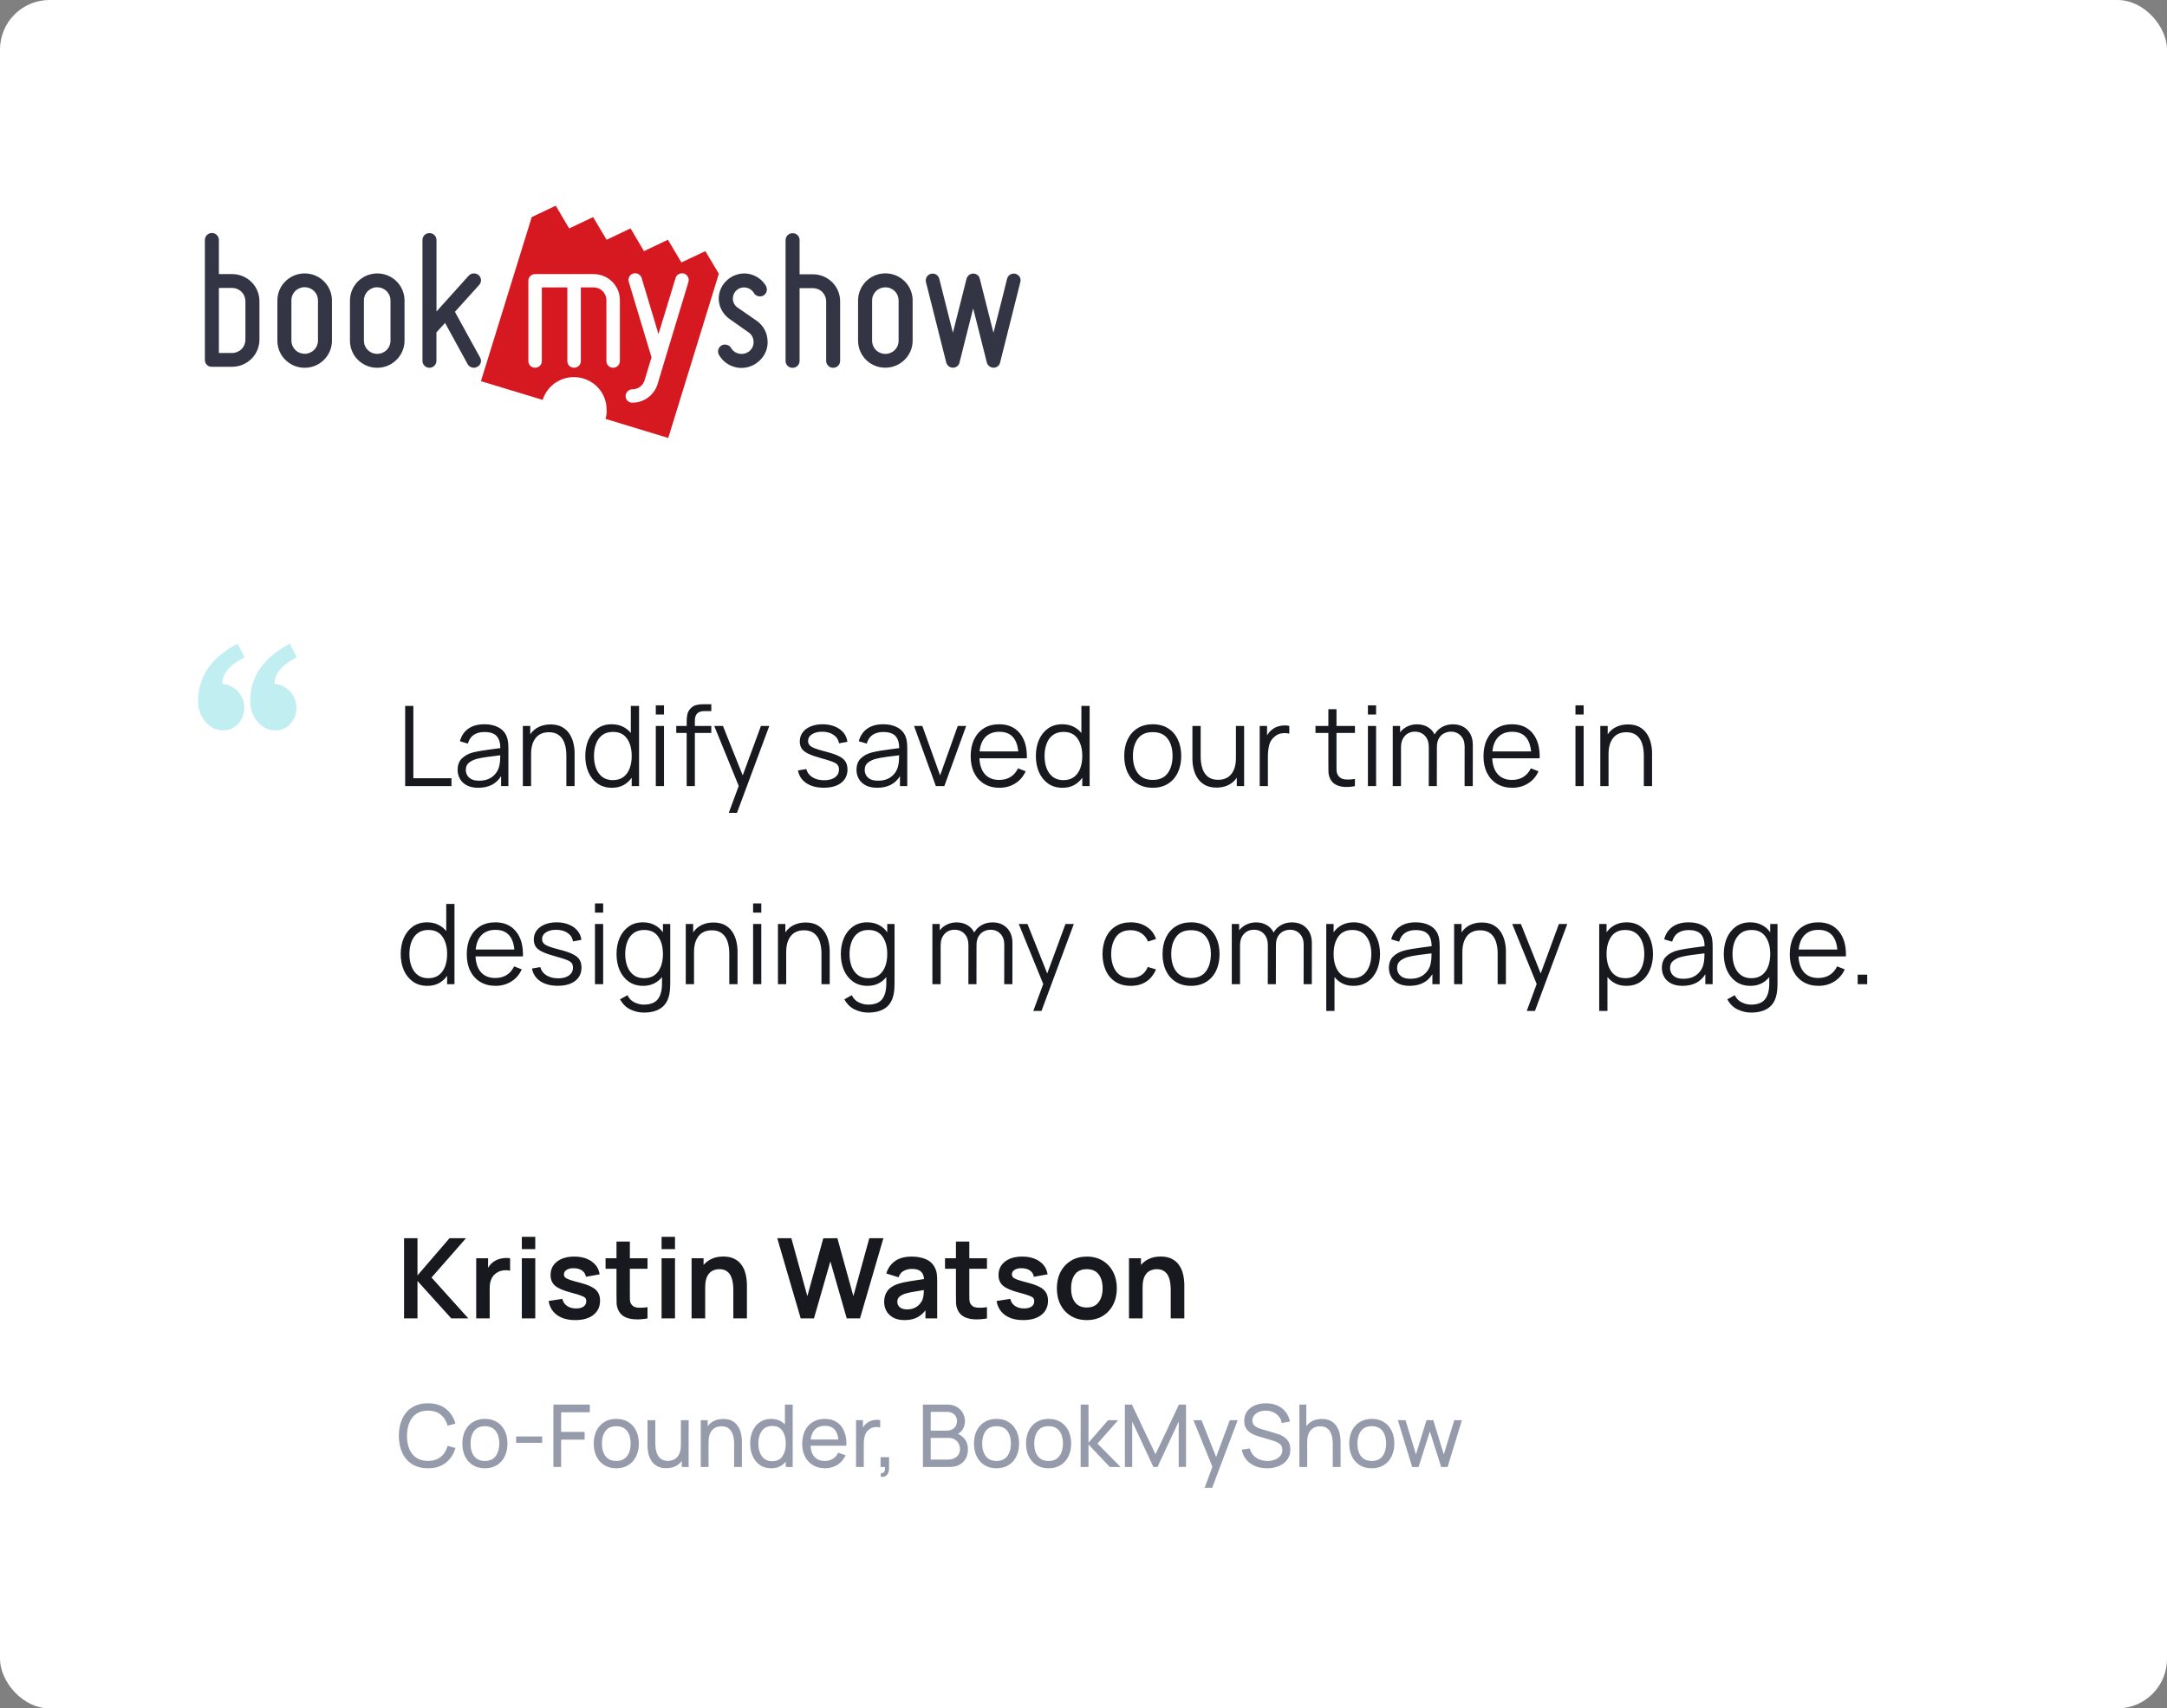<svg width="350" height="276" viewBox="0 0 350 276" fill="none" xmlns="http://www.w3.org/2000/svg">
<rect x="0" y="0" width="350" height="276" fill="#808080" stroke="none"/>
<rect width="350" height="276" rx="8" fill="white"/>
<path fill-rule="evenodd" clip-rule="evenodd" d="M116.104 44.227L113.925 40.573L110.058 42.4L107.879 38.735L104.011 40.573L101.843 36.897L97.976 38.735L95.797 35.07L91.93 36.908L89.762 33.233L85.883 35.07L77.68 61.578L87.648 64.605C88.024 63.411 88.817 62.389 89.886 61.724C90.955 61.059 92.228 60.796 93.475 60.981C94.722 61.166 95.862 61.788 96.687 62.735C97.513 63.681 97.97 64.889 97.976 66.141V66.249C97.998 66.724 97.943 67.2 97.802 67.676L107.933 70.757L116.104 44.227Z" fill="#D61920"/>
<path fill-rule="evenodd" clip-rule="evenodd" d="M86.232 59.395C85.98 59.353 85.751 59.224 85.587 59.029C85.423 58.835 85.335 58.589 85.338 58.335V45.362C85.337 45.22 85.364 45.079 85.418 44.947C85.473 44.815 85.553 44.695 85.654 44.594C85.756 44.494 85.876 44.414 86.009 44.36C86.142 44.307 86.284 44.28 86.428 44.281H95.873C96.43 44.28 96.981 44.387 97.496 44.597C98.011 44.807 98.479 45.116 98.873 45.505C99.268 45.895 99.581 46.358 99.795 46.867C100.01 47.377 100.121 47.923 100.122 48.476V58.335C100.122 58.494 100.086 58.652 100.017 58.795C99.949 58.939 99.849 59.066 99.725 59.168C99.601 59.269 99.457 59.342 99.301 59.381C99.145 59.42 98.983 59.425 98.826 59.395C98.576 59.351 98.35 59.22 98.188 59.026C98.026 58.832 97.939 58.587 97.943 58.335V48.486C97.943 47.942 97.725 47.419 97.337 47.034C96.949 46.649 96.422 46.432 95.873 46.432H93.814V58.324C93.815 58.469 93.787 58.613 93.731 58.746C93.674 58.88 93.592 59.001 93.487 59.103C93.363 59.225 93.211 59.315 93.044 59.366C92.877 59.417 92.701 59.427 92.529 59.395C92.277 59.353 92.048 59.224 91.884 59.029C91.72 58.835 91.632 58.589 91.635 58.335V46.432H87.517V58.324C87.518 58.483 87.484 58.641 87.417 58.785C87.35 58.929 87.251 59.057 87.128 59.159C87.005 59.262 86.861 59.336 86.707 59.376C86.552 59.417 86.389 59.423 86.232 59.395ZM101.941 65.049C101.688 65.007 101.457 64.876 101.293 64.679C101.129 64.483 101.042 64.234 101.048 63.978C101.049 63.695 101.163 63.423 101.364 63.222C101.565 63.018 101.839 62.901 102.127 62.897C103.053 62.897 103.848 62.313 104.109 61.438L105.232 57.73L101.56 45.546C101.516 45.41 101.5 45.266 101.513 45.124C101.525 44.981 101.566 44.843 101.633 44.716C101.7 44.589 101.791 44.477 101.902 44.386C102.013 44.294 102.141 44.226 102.279 44.184C102.554 44.108 102.847 44.14 103.098 44.273C103.35 44.406 103.54 44.629 103.63 44.897L106.354 53.978L109.121 44.897C109.252 44.4 109.807 44.065 110.374 44.173L110.45 44.184C111.038 44.368 111.365 44.984 111.191 45.557L107.41 58.054L106.212 62.054C105.943 62.915 105.41 63.671 104.687 64.216C103.951 64.764 103.057 65.059 102.138 65.059C102.072 65.062 102.006 65.058 101.941 65.049Z" fill="#FEFEFE"/>
<path fill-rule="evenodd" clip-rule="evenodd" d="M35.355 57.027H37.491C38.06 57.027 38.606 56.803 39.008 56.403C39.411 56.004 39.637 55.462 39.637 54.897V48.66C39.638 48.38 39.584 48.103 39.478 47.844C39.371 47.585 39.214 47.349 39.016 47.15C38.818 46.952 38.582 46.794 38.322 46.685C38.062 46.577 37.783 46.52 37.502 46.519H35.355V57.005V57.027ZM34.015 59.254C33.754 59.21 33.517 59.075 33.347 58.873C33.177 58.67 33.086 58.415 33.089 58.151V38.778C33.087 38.63 33.115 38.483 33.172 38.346C33.228 38.208 33.311 38.084 33.416 37.978C33.544 37.847 33.702 37.749 33.877 37.692C34.051 37.636 34.237 37.623 34.419 37.654C34.963 37.762 35.355 38.216 35.355 38.768V44.281H37.491C38.07 44.28 38.643 44.392 39.178 44.611C39.714 44.829 40.2 45.151 40.61 45.556C41.02 45.962 41.345 46.444 41.567 46.975C41.789 47.505 41.903 48.074 41.903 48.649V54.886C41.9 56.044 41.435 57.153 40.611 57.972C39.786 58.79 38.668 59.251 37.502 59.254H34.222C34.15 59.258 34.077 59.255 34.005 59.243L34.015 59.254Z" fill="#333545"/>
<path fill-rule="evenodd" clip-rule="evenodd" d="M49.583 46.432C49.461 46.411 49.337 46.4 49.213 46.4C48.93 46.397 48.65 46.45 48.388 46.556C48.127 46.662 47.889 46.819 47.689 47.017C47.489 47.216 47.331 47.452 47.224 47.711C47.117 47.971 47.064 48.249 47.067 48.53V55.027C47.065 55.307 47.12 55.585 47.227 55.844C47.335 56.103 47.493 56.338 47.692 56.536C47.892 56.734 48.129 56.891 48.39 56.998C48.651 57.104 48.931 57.158 49.213 57.157C49.782 57.157 50.328 56.932 50.731 56.533C51.133 56.134 51.359 55.592 51.359 55.027V48.541C51.359 47.492 50.608 46.616 49.583 46.432ZM48.44 59.351C47.418 59.173 46.493 58.642 45.827 57.853C45.161 57.064 44.798 56.067 44.801 55.038V48.541C44.799 47.965 44.913 47.396 45.135 46.865C45.358 46.334 45.685 45.853 46.097 45.449C46.506 45.043 46.992 44.721 47.527 44.502C48.062 44.283 48.635 44.172 49.213 44.173C50.38 44.173 51.5 44.633 52.325 45.452C53.151 46.271 53.614 47.382 53.614 48.541V55.038C53.614 56.205 53.157 57.308 52.318 58.141C51.91 58.546 51.426 58.867 50.894 59.086C50.361 59.305 49.79 59.417 49.213 59.416C48.954 59.417 48.695 59.396 48.44 59.351ZM61.295 46.443C61.172 46.422 61.049 46.411 60.924 46.411C60.642 46.408 60.361 46.461 60.1 46.567C59.838 46.673 59.6 46.83 59.4 47.028C59.2 47.227 59.042 47.462 58.936 47.722C58.829 47.982 58.775 48.26 58.778 48.541V55.038C58.777 55.318 58.831 55.596 58.939 55.855C59.046 56.114 59.204 56.349 59.404 56.547C59.603 56.745 59.84 56.902 60.101 57.008C60.362 57.115 60.642 57.169 60.924 57.168C61.207 57.169 61.486 57.115 61.747 57.008C62.008 56.902 62.246 56.745 62.445 56.547C62.645 56.349 62.803 56.114 62.91 55.855C63.017 55.596 63.072 55.318 63.071 55.038V48.541C63.071 47.503 62.319 46.627 61.295 46.443ZM60.151 59.351C59.131 59.171 58.209 58.639 57.545 57.85C56.882 57.061 56.52 56.066 56.523 55.038V48.541C56.525 47.903 56.667 47.274 56.939 46.697C57.211 46.12 57.606 45.609 58.098 45.199C58.59 44.789 59.166 44.491 59.785 44.325C60.405 44.159 61.054 44.129 61.687 44.238C62.709 44.414 63.635 44.942 64.302 45.729C64.97 46.516 65.336 47.512 65.337 48.541V55.038C65.338 55.615 65.223 56.187 64.999 56.72C64.774 57.253 64.444 57.736 64.029 58.141C63.622 58.546 63.138 58.867 62.605 59.086C62.072 59.305 61.501 59.417 60.924 59.416C60.663 59.416 60.401 59.395 60.151 59.351ZM69.16 59.395C68.899 59.351 68.662 59.215 68.492 59.013C68.322 58.811 68.231 58.555 68.234 58.292V38.778C68.234 38.476 68.343 38.184 68.561 37.978C68.69 37.852 68.847 37.759 69.02 37.707C69.192 37.654 69.375 37.643 69.553 37.676C70.097 37.762 70.501 38.227 70.501 38.778V50.324L75.708 44.53C75.969 44.249 76.362 44.119 76.754 44.184C76.952 44.217 77.137 44.301 77.29 44.429C77.444 44.557 77.56 44.724 77.627 44.911C77.694 45.099 77.708 45.301 77.67 45.496C77.631 45.691 77.541 45.873 77.407 46.022L73.475 50.378L77.538 57.762C77.611 57.887 77.659 58.025 77.677 58.167C77.696 58.31 77.686 58.456 77.647 58.595C77.605 58.738 77.534 58.871 77.439 58.986C77.343 59.102 77.225 59.196 77.091 59.265C76.861 59.397 76.591 59.443 76.329 59.395C76.166 59.367 76.011 59.305 75.876 59.211C75.74 59.118 75.627 58.996 75.544 58.854L71.884 52.173L70.49 53.697V58.292C70.49 58.59 70.37 58.876 70.158 59.087C69.945 59.298 69.657 59.416 69.357 59.416C69.28 59.416 69.215 59.416 69.139 59.395H69.16ZM119.067 59.384C118.455 59.282 117.873 59.046 117.364 58.692C116.855 58.339 116.432 57.877 116.126 57.341C115.976 57.078 115.937 56.767 116.017 56.476C116.104 56.195 116.289 55.957 116.54 55.805C116.772 55.679 117.042 55.637 117.302 55.687C117.629 55.741 117.923 55.935 118.087 56.227C118.381 56.724 118.849 57.049 119.427 57.146C119.725 57.197 120.03 57.181 120.321 57.099C120.611 57.016 120.879 56.87 121.105 56.67C121.54 56.27 121.758 55.697 121.704 55.135C121.692 54.847 121.611 54.566 121.469 54.314C121.327 54.062 121.128 53.847 120.887 53.687L117.836 51.535C117.339 51.189 116.925 50.738 116.624 50.215C116.323 49.692 116.142 49.109 116.093 48.508C116.054 47.902 116.154 47.295 116.386 46.733C116.618 46.171 116.976 45.669 117.433 45.265C117.879 44.854 118.411 44.546 118.992 44.365C119.572 44.184 120.186 44.133 120.789 44.216C122.074 44.432 123.12 45.168 123.719 46.205C123.864 46.465 123.901 46.77 123.824 47.056C123.747 47.342 123.561 47.587 123.305 47.741C123.075 47.872 122.804 47.918 122.543 47.87C122.38 47.843 122.225 47.78 122.09 47.687C121.954 47.593 121.841 47.472 121.758 47.33C121.622 47.1 121.435 46.904 121.213 46.754C120.991 46.605 120.738 46.506 120.473 46.465C120.201 46.416 119.922 46.431 119.657 46.508C119.393 46.585 119.15 46.722 118.947 46.908C118.75 47.093 118.596 47.318 118.496 47.569C118.397 47.819 118.354 48.088 118.37 48.357C118.392 48.886 118.697 49.405 119.154 49.708L122.205 51.816C122.723 52.176 123.151 52.648 123.457 53.197C123.763 53.746 123.938 54.357 123.97 54.984C124.02 55.607 123.923 56.234 123.687 56.814C123.451 57.394 123.081 57.911 122.608 58.324C122.148 58.749 121.598 59.066 120.999 59.253C120.399 59.44 119.766 59.492 119.144 59.405L119.056 59.384H119.067ZM127.815 59.416C127.554 59.371 127.317 59.235 127.145 59.034C126.974 58.832 126.88 58.577 126.879 58.313V38.8C126.877 38.652 126.905 38.505 126.962 38.368C127.018 38.231 127.102 38.106 127.207 38.002C127.313 37.897 127.438 37.814 127.576 37.758C127.714 37.702 127.862 37.674 128.012 37.676L128.229 37.687C128.774 37.795 129.145 38.238 129.145 38.8V44.313H131.291C131.869 44.312 132.442 44.424 132.977 44.643C133.511 44.862 133.997 45.184 134.406 45.59C134.815 45.995 135.139 46.477 135.36 47.008C135.581 47.539 135.693 48.107 135.692 48.681V58.303C135.693 58.466 135.658 58.627 135.589 58.776C135.52 58.924 135.419 59.055 135.293 59.16C135.167 59.266 135.02 59.342 134.861 59.385C134.702 59.427 134.536 59.434 134.374 59.405C133.829 59.308 133.437 58.843 133.437 58.292V48.67C133.437 48.391 133.381 48.115 133.273 47.857C133.165 47.599 133.007 47.365 132.808 47.168C132.608 46.971 132.372 46.815 132.111 46.71C131.851 46.604 131.572 46.55 131.291 46.551H129.145V58.303C129.146 58.467 129.11 58.63 129.041 58.779C128.971 58.928 128.869 59.06 128.742 59.165C128.615 59.271 128.466 59.347 128.306 59.388C128.146 59.43 127.978 59.436 127.815 59.405V59.416ZM143.373 46.454C143.064 46.398 142.747 46.411 142.443 46.491C142.14 46.571 141.858 46.716 141.618 46.916C141.378 47.117 141.185 47.367 141.053 47.65C140.921 47.932 140.854 48.24 140.856 48.551V55.049C140.854 55.328 140.909 55.605 141.015 55.863C141.122 56.121 141.279 56.356 141.477 56.554C141.676 56.752 141.912 56.909 142.172 57.016C142.431 57.123 142.71 57.178 142.991 57.178C143.558 57.178 144.102 56.962 144.506 56.562C144.707 56.364 144.867 56.129 144.976 55.869C145.084 55.609 145.139 55.33 145.137 55.049V48.541C145.137 47.503 144.397 46.616 143.362 46.443L143.373 46.454ZM142.218 59.341C141.199 59.162 140.277 58.633 139.613 57.846C138.949 57.059 138.587 56.064 138.59 55.038V48.541C138.59 47.903 138.731 47.272 139.002 46.694C139.273 46.115 139.669 45.603 140.161 45.192C140.653 44.781 141.229 44.482 141.85 44.315C142.47 44.148 143.12 44.118 143.754 44.227C144.777 44.403 145.705 44.933 146.373 45.722C147.041 46.511 147.406 47.51 147.403 48.541V55.038C147.404 55.614 147.289 56.184 147.064 56.715C146.84 57.246 146.51 57.727 146.096 58.13C145.596 58.628 144.983 58.998 144.307 59.209C143.632 59.42 142.915 59.465 142.218 59.341Z" fill="#333545"/>
<path fill-rule="evenodd" clip-rule="evenodd" d="M164.802 45.557C164.839 45.419 164.848 45.276 164.83 45.135C164.811 44.994 164.764 44.858 164.693 44.735C164.61 44.604 164.502 44.49 164.375 44.401C164.248 44.312 164.104 44.249 163.952 44.216C163.671 44.163 163.38 44.219 163.139 44.372C162.899 44.525 162.725 44.763 162.655 45.038C162.655 45.092 161.435 49.968 160.477 53.676L160.455 53.751L160.433 53.676L158.254 45.049C158.212 44.838 158.106 44.645 157.95 44.496C157.794 44.348 157.596 44.25 157.383 44.216C157.318 44.204 157.252 44.196 157.187 44.195C156.685 44.195 156.25 44.541 156.108 45.038C156.097 45.092 154.877 49.968 153.929 53.676L153.907 53.751L153.886 53.676C152.96 49.968 151.707 45.092 151.707 45.038C151.655 44.831 151.545 44.643 151.388 44.497C151.231 44.352 151.036 44.254 150.824 44.216C150.643 44.184 150.456 44.198 150.282 44.255C150.107 44.313 149.949 44.412 149.823 44.545C149.696 44.678 149.605 44.84 149.557 45.017C149.51 45.193 149.507 45.379 149.55 45.557L152.829 58.562C152.891 58.8 153.03 59.012 153.225 59.164C153.42 59.317 153.659 59.401 153.907 59.405C154.441 59.405 154.866 59.059 154.975 58.562L157.154 49.924L157.187 49.849L157.208 49.924C158.167 53.676 159.387 58.573 159.387 58.573C159.452 58.807 159.591 59.014 159.783 59.163C159.975 59.313 160.211 59.398 160.455 59.405C160.706 59.413 160.952 59.333 161.149 59.179C161.346 59.024 161.482 58.806 161.533 58.562L164.802 45.557Z" fill="#333545"/>
<g opacity="0.3" clip-path="url(#clip0_2_249)">
<path fill-rule="evenodd" clip-rule="evenodd" d="M47.93 106.187C45.544 107.401 44.351 108.829 44.351 110.469C45.368 110.59 46.209 111.02 46.874 111.759C47.539 112.498 47.871 113.354 47.871 114.325C47.871 115.358 47.548 116.228 46.903 116.937C46.258 117.646 45.446 118 44.468 118C43.373 118 42.425 117.539 41.623 116.618C40.821 115.697 40.42 114.578 40.42 113.262C40.42 109.315 42.552 106.227 46.815 104L47.93 106.187ZM39.51 106.187C37.104 107.401 35.902 108.829 35.902 110.469C36.938 110.59 37.789 111.02 38.454 111.759C39.119 112.498 39.451 113.354 39.451 114.325C39.451 115.358 39.123 116.228 38.468 116.937C37.813 117.646 36.997 118 36.019 118C34.924 118 33.98 117.539 33.188 116.618C32.396 115.697 32 114.578 32 113.262C32 109.315 34.122 106.227 38.366 104L39.51 106.187Z" fill="#2EC5CE"/>
</g>
<path d="M65.44 127H72.919V125.731H66.763V114.04H65.44V127ZM77.234 127.27C78.932 127.27 80.165 126.643 80.933 125.389V127H82.112V120.961C82.112 120.601 82.094 120.247 82.058 119.899C82.022 119.551 81.944 119.236 81.824 118.954C81.566 118.324 81.125 117.844 80.501 117.514C79.883 117.178 79.13 117.01 78.242 117.01C77.174 117.01 76.304 117.25 75.632 117.73C74.96 118.21 74.51 118.885 74.282 119.755L75.569 120.133C75.755 119.485 76.076 119.011 76.532 118.711C76.994 118.411 77.558 118.261 78.224 118.261C79.148 118.261 79.808 118.477 80.204 118.909C80.6 119.335 80.804 119.986 80.816 120.862C80.384 120.922 79.907 120.985 79.385 121.051C78.869 121.117 78.35 121.192 77.828 121.276C77.306 121.36 76.826 121.456 76.388 121.564C75.662 121.756 75.068 122.077 74.606 122.527C74.144 122.971 73.913 123.592 73.913 124.39C73.913 124.906 74.036 125.383 74.282 125.821C74.528 126.259 74.897 126.61 75.389 126.874C75.887 127.138 76.502 127.27 77.234 127.27ZM77.387 126.127C76.865 126.127 76.445 126.043 76.127 125.875C75.815 125.701 75.587 125.482 75.443 125.218C75.305 124.948 75.236 124.672 75.236 124.39C75.236 123.862 75.413 123.466 75.767 123.202C76.121 122.938 76.505 122.746 76.919 122.626C77.453 122.482 78.074 122.365 78.782 122.275C79.49 122.185 80.162 122.101 80.798 122.023C80.798 122.245 80.789 122.5 80.771 122.788C80.759 123.07 80.726 123.331 80.672 123.571C80.546 124.303 80.198 124.912 79.628 125.398C79.064 125.884 78.317 126.127 77.387 126.127ZM84.446 127H85.778V121.816C85.778 120.718 86.024 119.857 86.516 119.233C87.008 118.609 87.722 118.297 88.658 118.297C89.336 118.297 89.882 118.462 90.296 118.792C90.71 119.116 91.01 119.56 91.196 120.124C91.382 120.688 91.475 121.327 91.475 122.041V127H92.807V121.654C92.807 121.108 92.738 120.562 92.6 120.016C92.468 119.47 92.252 118.972 91.952 118.522C91.652 118.072 91.253 117.712 90.755 117.442C90.257 117.172 89.642 117.037 88.91 117.037C88.214 117.037 87.584 117.172 87.02 117.442C86.462 117.706 86.003 118.102 85.643 118.63V117.28H84.446V127ZM98.844 127.27C99.552 127.27 100.173 127.126 100.707 126.838C101.241 126.544 101.682 126.145 102.03 125.641V127H103.218V114.04H101.886V118.423C101.532 117.979 101.094 117.634 100.572 117.388C100.056 117.136 99.462 117.01 98.79 117.01C97.901 117.01 97.139 117.235 96.504 117.685C95.868 118.135 95.379 118.747 95.037 119.521C94.701 120.295 94.532 121.165 94.532 122.131C94.532 123.103 94.701 123.976 95.037 124.75C95.379 125.524 95.871 126.139 96.513 126.595C97.16 127.045 97.938 127.27 98.844 127.27ZM98.978 126.037C98.306 126.037 97.743 125.866 97.287 125.524C96.837 125.176 96.498 124.708 96.269 124.12C96.047 123.532 95.936 122.869 95.936 122.131C95.936 121.399 96.047 120.739 96.269 120.151C96.492 119.563 96.828 119.098 97.278 118.756C97.734 118.414 98.309 118.243 99.005 118.243C100.02 118.243 100.776 118.606 101.274 119.332C101.778 120.052 102.03 120.985 102.03 122.131C102.03 122.881 101.919 123.55 101.697 124.138C101.475 124.726 101.139 125.191 100.689 125.533C100.239 125.869 99.668 126.037 98.978 126.037ZM105.922 115.435H107.245V113.95H105.922V115.435ZM105.922 127H107.245V117.28H105.922V127ZM110.907 127H112.23V118.414H114.885V117.28H112.23V116.416C112.23 115.396 112.731 114.886 113.733 114.886H114.885V113.77H113.643C113.271 113.77 112.896 113.809 112.518 113.887C112.14 113.965 111.804 114.163 111.51 114.481C111.246 114.769 111.078 115.096 111.006 115.462C110.94 115.822 110.907 116.188 110.907 116.56V117.28H109.224V118.414H110.907V127ZM117.71 131.32H119.033L124.253 117.28H122.903L119.96 125.272L116.765 117.28H115.361L119.312 126.973L117.71 131.32ZM133.047 127.261C134.241 127.261 135.177 127 135.855 126.478C136.539 125.95 136.881 125.227 136.881 124.309C136.881 123.805 136.773 123.382 136.557 123.04C136.347 122.698 135.984 122.401 135.468 122.149C134.958 121.897 134.256 121.657 133.362 121.429C132.6 121.237 132.012 121.06 131.598 120.898C131.19 120.736 130.908 120.565 130.752 120.385C130.596 120.199 130.518 119.977 130.518 119.719C130.518 119.257 130.734 118.888 131.166 118.612C131.598 118.336 132.159 118.204 132.849 118.216C133.581 118.228 134.184 118.402 134.658 118.738C135.132 119.068 135.417 119.518 135.513 120.088L136.863 119.845C136.797 119.281 136.587 118.786 136.233 118.36C135.879 117.934 135.411 117.604 134.829 117.37C134.253 117.13 133.599 117.01 132.867 117.01C132.135 117.01 131.49 117.127 130.932 117.361C130.38 117.589 129.948 117.913 129.636 118.333C129.33 118.747 129.177 119.23 129.177 119.782C129.177 120.232 129.279 120.616 129.483 120.934C129.693 121.246 130.05 121.525 130.554 121.771C131.058 122.011 131.748 122.251 132.624 122.491C133.446 122.713 134.061 122.905 134.469 123.067C134.883 123.229 135.159 123.406 135.297 123.598C135.435 123.784 135.504 124.027 135.504 124.327C135.504 124.855 135.291 125.275 134.865 125.587C134.439 125.899 133.857 126.055 133.119 126.055C132.363 126.055 131.727 125.893 131.211 125.569C130.695 125.239 130.368 124.798 130.23 124.246L128.88 124.471C129.048 125.347 129.498 126.031 130.23 126.523C130.968 127.015 131.907 127.261 133.047 127.261ZM141.658 127.27C143.356 127.27 144.589 126.643 145.357 125.389V127H146.536V120.961C146.536 120.601 146.518 120.247 146.482 119.899C146.446 119.551 146.368 119.236 146.248 118.954C145.99 118.324 145.549 117.844 144.925 117.514C144.307 117.178 143.554 117.01 142.666 117.01C141.598 117.01 140.728 117.25 140.056 117.73C139.384 118.21 138.934 118.885 138.706 119.755L139.993 120.133C140.179 119.485 140.5 119.011 140.956 118.711C141.418 118.411 141.982 118.261 142.648 118.261C143.572 118.261 144.232 118.477 144.628 118.909C145.024 119.335 145.228 119.986 145.24 120.862C144.808 120.922 144.331 120.985 143.809 121.051C143.293 121.117 142.774 121.192 142.252 121.276C141.73 121.36 141.25 121.456 140.812 121.564C140.086 121.756 139.492 122.077 139.03 122.527C138.568 122.971 138.337 123.592 138.337 124.39C138.337 124.906 138.46 125.383 138.706 125.821C138.952 126.259 139.321 126.61 139.813 126.874C140.311 127.138 140.926 127.27 141.658 127.27ZM141.811 126.127C141.289 126.127 140.869 126.043 140.551 125.875C140.239 125.701 140.011 125.482 139.867 125.218C139.729 124.948 139.66 124.672 139.66 124.39C139.66 123.862 139.837 123.466 140.191 123.202C140.545 122.938 140.929 122.746 141.343 122.626C141.877 122.482 142.498 122.365 143.206 122.275C143.914 122.185 144.586 122.101 145.222 122.023C145.222 122.245 145.213 122.5 145.195 122.788C145.183 123.07 145.15 123.331 145.096 123.571C144.97 124.303 144.622 124.912 144.052 125.398C143.488 125.884 142.741 126.127 141.811 126.127ZM151.156 127H152.524L156.052 117.28H154.693L151.84 125.272L148.969 117.28H147.628L151.156 127ZM161.43 127.27C162.372 127.27 163.215 127.039 163.959 126.577C164.709 126.115 165.276 125.458 165.66 124.606L164.427 124.129C163.809 125.377 162.792 126.001 161.376 126.001C160.404 126.001 159.642 125.698 159.09 125.092C158.544 124.486 158.244 123.625 158.19 122.509H165.849C165.897 120.793 165.522 119.449 164.724 118.477C163.932 117.499 162.816 117.01 161.376 117.01C160.44 117.01 159.627 117.22 158.937 117.64C158.253 118.06 157.722 118.657 157.344 119.431C156.966 120.205 156.777 121.123 156.777 122.185C156.777 123.211 156.966 124.105 157.344 124.867C157.728 125.629 158.268 126.22 158.964 126.64C159.666 127.06 160.488 127.27 161.43 127.27ZM161.412 118.225C163.242 118.225 164.259 119.284 164.463 121.402H158.217C158.319 120.376 158.643 119.59 159.189 119.044C159.735 118.498 160.476 118.225 161.412 118.225ZM171.617 127.27C172.325 127.27 172.946 127.126 173.48 126.838C174.014 126.544 174.455 126.145 174.803 125.641V127H175.991V114.04H174.659V118.423C174.305 117.979 173.867 117.634 173.345 117.388C172.829 117.136 172.235 117.01 171.563 117.01C170.675 117.01 169.913 117.235 169.277 117.685C168.641 118.135 168.152 118.747 167.81 119.521C167.474 120.295 167.306 121.165 167.306 122.131C167.306 123.103 167.474 123.976 167.81 124.75C168.152 125.524 168.644 126.139 169.286 126.595C169.934 127.045 170.711 127.27 171.617 127.27ZM171.752 126.037C171.08 126.037 170.516 125.866 170.06 125.524C169.61 125.176 169.271 124.708 169.043 124.12C168.821 123.532 168.71 122.869 168.71 122.131C168.71 121.399 168.821 120.739 169.043 120.151C169.265 119.563 169.601 119.098 170.051 118.756C170.507 118.414 171.083 118.243 171.779 118.243C172.793 118.243 173.549 118.606 174.047 119.332C174.551 120.052 174.803 120.985 174.803 122.131C174.803 122.881 174.692 123.55 174.47 124.138C174.248 124.726 173.912 125.191 173.462 125.533C173.012 125.869 172.442 126.037 171.752 126.037ZM186.178 127.27C187.138 127.27 187.96 127.054 188.644 126.622C189.334 126.19 189.862 125.59 190.228 124.822C190.6 124.048 190.786 123.151 190.786 122.131C190.786 121.129 190.603 120.244 190.237 119.476C189.877 118.702 189.352 118.099 188.662 117.667C187.978 117.229 187.15 117.01 186.178 117.01C185.23 117.01 184.411 117.226 183.721 117.658C183.037 118.084 182.509 118.681 182.137 119.449C181.765 120.217 181.579 121.111 181.579 122.131C181.579 123.133 181.759 124.021 182.119 124.795C182.485 125.569 183.01 126.175 183.694 126.613C184.384 127.051 185.212 127.27 186.178 127.27ZM186.178 126.001C185.128 126.001 184.333 125.65 183.793 124.948C183.253 124.24 182.983 123.301 182.983 122.131C182.983 120.997 183.244 120.073 183.766 119.359C184.288 118.639 185.092 118.279 186.178 118.279C187.252 118.279 188.053 118.63 188.581 119.332C189.115 120.028 189.382 120.961 189.382 122.131C189.382 123.277 189.118 124.21 188.59 124.93C188.062 125.644 187.258 126.001 186.178 126.001ZM196.489 127.243C197.185 127.243 197.812 127.111 198.37 126.847C198.934 126.577 199.396 126.178 199.756 125.65V127H200.944V117.28H199.621V122.464C199.621 123.562 199.375 124.423 198.883 125.047C198.391 125.671 197.677 125.983 196.741 125.983C196.063 125.983 195.517 125.821 195.103 125.497C194.689 125.167 194.389 124.72 194.203 124.156C194.017 123.592 193.924 122.953 193.924 122.239V117.28H192.592V122.626C192.592 123.172 192.658 123.718 192.79 124.264C192.928 124.81 193.147 125.308 193.447 125.758C193.747 126.208 194.146 126.568 194.644 126.838C195.148 127.108 195.763 127.243 196.489 127.243ZM203.459 127H204.782V122.149C204.782 121.567 204.848 120.988 204.98 120.412C205.118 119.83 205.43 119.347 205.916 118.963C206.27 118.675 206.654 118.51 207.068 118.468C207.488 118.42 207.878 118.438 208.238 118.522V117.28C207.812 117.172 207.329 117.169 206.789 117.271C206.249 117.367 205.787 117.583 205.403 117.919C205.115 118.135 204.863 118.435 204.647 118.819V117.28H203.459V127ZM218.841 127V125.839C218.145 125.953 217.56 125.971 217.086 125.893C216.618 125.815 216.276 125.575 216.06 125.173C215.946 124.963 215.883 124.723 215.871 124.453C215.865 124.177 215.862 123.835 215.862 123.427V118.414H218.841V117.28H215.862V114.58H214.548V117.28H212.469V118.414H214.548V123.481C214.548 123.955 214.554 124.378 214.566 124.75C214.584 125.122 214.68 125.485 214.854 125.839C215.07 126.271 215.385 126.589 215.799 126.793C216.219 126.997 216.693 127.111 217.221 127.135C217.755 127.159 218.295 127.114 218.841 127ZM220.936 115.435H222.259V113.95H220.936V115.435ZM220.936 127H222.259V117.28H220.936V127ZM224.948 127H226.28V120.727C226.28 119.965 226.487 119.356 226.901 118.9C227.315 118.438 227.858 118.207 228.53 118.207C229.202 118.207 229.742 118.432 230.15 118.882C230.564 119.326 230.771 119.935 230.771 120.709L230.762 127H232.067L232.076 120.727C232.076 120.121 232.187 119.635 232.409 119.269C232.637 118.897 232.925 118.627 233.273 118.459C233.621 118.291 233.978 118.207 234.344 118.207C234.986 118.207 235.514 118.423 235.928 118.855C236.348 119.281 236.558 119.869 236.558 120.619L236.549 127H237.872L237.881 120.367C237.881 119.341 237.587 118.528 236.999 117.928C236.417 117.322 235.634 117.019 234.65 117.019C234.002 117.019 233.42 117.166 232.904 117.46C232.388 117.748 231.989 118.147 231.707 118.657C231.443 118.123 231.062 117.718 230.564 117.442C230.072 117.16 229.508 117.019 228.872 117.019C228.296 117.019 227.771 117.136 227.297 117.37C226.823 117.598 226.436 117.91 226.136 118.306V117.28H224.948V127ZM244.258 127.27C245.2 127.27 246.043 127.039 246.787 126.577C247.537 126.115 248.104 125.458 248.488 124.606L247.255 124.129C246.637 125.377 245.62 126.001 244.204 126.001C243.232 126.001 242.47 125.698 241.918 125.092C241.372 124.486 241.072 123.625 241.018 122.509H248.677C248.725 120.793 248.35 119.449 247.552 118.477C246.76 117.499 245.644 117.01 244.204 117.01C243.268 117.01 242.455 117.22 241.765 117.64C241.081 118.06 240.55 118.657 240.172 119.431C239.794 120.205 239.605 121.123 239.605 122.185C239.605 123.211 239.794 124.105 240.172 124.867C240.556 125.629 241.096 126.22 241.792 126.64C242.494 127.06 243.316 127.27 244.258 127.27ZM244.24 118.225C246.07 118.225 247.087 119.284 247.291 121.402H241.045C241.147 120.376 241.471 119.59 242.017 119.044C242.563 118.498 243.304 118.225 244.24 118.225ZM254.458 115.435H255.781V113.95H254.458V115.435ZM254.458 127H255.781V117.28H254.458V127ZM258.47 127H259.802V121.816C259.802 120.718 260.048 119.857 260.54 119.233C261.032 118.609 261.746 118.297 262.682 118.297C263.36 118.297 263.906 118.462 264.32 118.792C264.734 119.116 265.034 119.56 265.22 120.124C265.406 120.688 265.499 121.327 265.499 122.041V127H266.831V121.654C266.831 121.108 266.762 120.562 266.624 120.016C266.492 119.47 266.276 118.972 265.976 118.522C265.676 118.072 265.277 117.712 264.779 117.442C264.281 117.172 263.666 117.037 262.934 117.037C262.238 117.037 261.608 117.172 261.044 117.442C260.486 117.706 260.027 118.102 259.667 118.63V117.28H258.47V127ZM69.031 159.27C69.739 159.27 70.36 159.126 70.894 158.838C71.428 158.544 71.869 158.145 72.217 157.641V159H73.405V146.04H72.073V150.423C71.719 149.979 71.281 149.634 70.759 149.388C70.243 149.136 69.649 149.01 68.977 149.01C68.089 149.01 67.327 149.235 66.691 149.685C66.055 150.135 65.566 150.747 65.224 151.521C64.888 152.295 64.72 153.165 64.72 154.131C64.72 155.103 64.888 155.976 65.224 156.75C65.566 157.524 66.058 158.139 66.7 158.595C67.348 159.045 68.125 159.27 69.031 159.27ZM69.166 158.037C68.494 158.037 67.93 157.866 67.474 157.524C67.024 157.176 66.685 156.708 66.457 156.12C66.235 155.532 66.124 154.869 66.124 154.131C66.124 153.399 66.235 152.739 66.457 152.151C66.679 151.563 67.015 151.098 67.465 150.756C67.921 150.414 68.497 150.243 69.193 150.243C70.207 150.243 70.963 150.606 71.461 151.332C71.965 152.052 72.217 152.985 72.217 154.131C72.217 154.881 72.106 155.55 71.884 156.138C71.662 156.726 71.326 157.191 70.876 157.533C70.426 157.869 69.856 158.037 69.166 158.037ZM80.043 159.27C80.985 159.27 81.828 159.039 82.572 158.577C83.322 158.115 83.889 157.458 84.273 156.606L83.04 156.129C82.422 157.377 81.405 158.001 79.989 158.001C79.017 158.001 78.255 157.698 77.703 157.092C77.157 156.486 76.857 155.625 76.803 154.509H84.462C84.51 152.793 84.135 151.449 83.337 150.477C82.545 149.499 81.429 149.01 79.989 149.01C79.053 149.01 78.24 149.22 77.55 149.64C76.866 150.06 76.335 150.657 75.957 151.431C75.579 152.205 75.39 153.123 75.39 154.185C75.39 155.211 75.579 156.105 75.957 156.867C76.341 157.629 76.881 158.22 77.577 158.64C78.279 159.06 79.101 159.27 80.043 159.27ZM80.025 150.225C81.855 150.225 82.872 151.284 83.076 153.402H76.83C76.932 152.376 77.256 151.59 77.802 151.044C78.348 150.498 79.089 150.225 80.025 150.225ZM90.086 159.261C91.28 159.261 92.216 159 92.894 158.478C93.578 157.95 93.92 157.227 93.92 156.309C93.92 155.805 93.812 155.382 93.596 155.04C93.386 154.698 93.023 154.401 92.507 154.149C91.997 153.897 91.295 153.657 90.401 153.429C89.639 153.237 89.051 153.06 88.637 152.898C88.229 152.736 87.947 152.565 87.791 152.385C87.635 152.199 87.557 151.977 87.557 151.719C87.557 151.257 87.773 150.888 88.205 150.612C88.637 150.336 89.198 150.204 89.888 150.216C90.62 150.228 91.223 150.402 91.697 150.738C92.171 151.068 92.456 151.518 92.552 152.088L93.902 151.845C93.836 151.281 93.626 150.786 93.272 150.36C92.918 149.934 92.45 149.604 91.868 149.37C91.292 149.13 90.638 149.01 89.906 149.01C89.174 149.01 88.529 149.127 87.971 149.361C87.419 149.589 86.987 149.913 86.675 150.333C86.369 150.747 86.216 151.23 86.216 151.782C86.216 152.232 86.318 152.616 86.522 152.934C86.732 153.246 87.089 153.525 87.593 153.771C88.097 154.011 88.787 154.251 89.663 154.491C90.485 154.713 91.1 154.905 91.508 155.067C91.922 155.229 92.198 155.406 92.336 155.598C92.474 155.784 92.543 156.027 92.543 156.327C92.543 156.855 92.33 157.275 91.904 157.587C91.478 157.899 90.896 158.055 90.158 158.055C89.402 158.055 88.766 157.893 88.25 157.569C87.734 157.239 87.407 156.798 87.269 156.246L85.919 156.471C86.087 157.347 86.537 158.031 87.269 158.523C88.007 159.015 88.946 159.261 90.086 159.261ZM96.096 147.435H97.419V145.95H96.096V147.435ZM96.096 159H97.419V149.28H96.096V159ZM103.888 159.27C104.542 159.27 105.124 159.144 105.634 158.892C106.144 158.64 106.573 158.292 106.921 157.848V158.847C106.927 159.987 106.702 160.848 106.246 161.43C105.79 162.012 105.034 162.303 103.978 162.303C103.468 162.303 102.967 162.183 102.475 161.943C101.983 161.709 101.605 161.322 101.341 160.782L100.144 161.448C100.558 162.204 101.113 162.75 101.809 163.086C102.511 163.422 103.234 163.59 103.978 163.59C105.166 163.59 106.114 163.332 106.822 162.816C107.53 162.3 107.971 161.499 108.145 160.413C108.187 160.167 108.214 159.915 108.226 159.657C108.244 159.405 108.253 159.141 108.253 158.865V149.28H107.074V150.621C106.72 150.117 106.27 149.724 105.724 149.442C105.184 149.154 104.554 149.01 103.834 149.01C102.946 149.01 102.184 149.235 101.548 149.685C100.912 150.135 100.423 150.747 100.081 151.521C99.745 152.295 99.577 153.165 99.577 154.131C99.577 155.103 99.745 155.976 100.081 156.75C100.423 157.524 100.915 158.139 101.557 158.595C102.205 159.045 102.982 159.27 103.888 159.27ZM104.023 158.037C103.351 158.037 102.787 157.866 102.331 157.524C101.881 157.176 101.542 156.708 101.314 156.12C101.092 155.532 100.981 154.869 100.981 154.131C100.981 153.399 101.092 152.739 101.314 152.151C101.536 151.563 101.872 151.098 102.322 150.756C102.778 150.414 103.354 150.243 104.05 150.243C105.064 150.243 105.82 150.606 106.318 151.332C106.822 152.052 107.074 152.985 107.074 154.131C107.074 154.881 106.963 155.55 106.741 156.138C106.519 156.726 106.183 157.191 105.733 157.533C105.283 157.869 104.713 158.037 104.023 158.037ZM110.761 159H112.093V153.816C112.093 152.718 112.339 151.857 112.831 151.233C113.323 150.609 114.037 150.297 114.973 150.297C115.651 150.297 116.197 150.462 116.611 150.792C117.025 151.116 117.325 151.56 117.511 152.124C117.697 152.688 117.79 153.327 117.79 154.041V159H119.122V153.654C119.122 153.108 119.053 152.562 118.915 152.016C118.783 151.47 118.567 150.972 118.267 150.522C117.967 150.072 117.568 149.712 117.07 149.442C116.572 149.172 115.957 149.037 115.225 149.037C114.529 149.037 113.899 149.172 113.335 149.442C112.777 149.706 112.318 150.102 111.958 150.63V149.28H110.761V159ZM121.637 147.435H122.96V145.95H121.637V147.435ZM121.637 159H122.96V149.28H121.637V159ZM125.649 159H126.981V153.816C126.981 152.718 127.227 151.857 127.719 151.233C128.211 150.609 128.925 150.297 129.861 150.297C130.539 150.297 131.085 150.462 131.499 150.792C131.913 151.116 132.213 151.56 132.399 152.124C132.585 152.688 132.678 153.327 132.678 154.041V159H134.01V153.654C134.01 153.108 133.941 152.562 133.803 152.016C133.671 151.47 133.455 150.972 133.155 150.522C132.855 150.072 132.456 149.712 131.958 149.442C131.46 149.172 130.845 149.037 130.113 149.037C129.417 149.037 128.787 149.172 128.223 149.442C127.665 149.706 127.206 150.102 126.846 150.63V149.28H125.649V159ZM140.117 159.27C140.771 159.27 141.353 159.144 141.863 158.892C142.373 158.64 142.802 158.292 143.15 157.848V158.847C143.156 159.987 142.931 160.848 142.475 161.43C142.019 162.012 141.263 162.303 140.207 162.303C139.697 162.303 139.196 162.183 138.704 161.943C138.212 161.709 137.834 161.322 137.57 160.782L136.373 161.448C136.787 162.204 137.342 162.75 138.038 163.086C138.74 163.422 139.463 163.59 140.207 163.59C141.395 163.59 142.343 163.332 143.051 162.816C143.759 162.3 144.2 161.499 144.374 160.413C144.416 160.167 144.443 159.915 144.455 159.657C144.473 159.405 144.482 159.141 144.482 158.865V149.28H143.303V150.621C142.949 150.117 142.499 149.724 141.953 149.442C141.413 149.154 140.783 149.01 140.063 149.01C139.175 149.01 138.413 149.235 137.777 149.685C137.141 150.135 136.652 150.747 136.31 151.521C135.974 152.295 135.806 153.165 135.806 154.131C135.806 155.103 135.974 155.976 136.31 156.75C136.652 157.524 137.144 158.139 137.786 158.595C138.434 159.045 139.211 159.27 140.117 159.27ZM140.252 158.037C139.58 158.037 139.016 157.866 138.56 157.524C138.11 157.176 137.771 156.708 137.543 156.12C137.321 155.532 137.21 154.869 137.21 154.131C137.21 153.399 137.321 152.739 137.543 152.151C137.765 151.563 138.101 151.098 138.551 150.756C139.007 150.414 139.583 150.243 140.279 150.243C141.293 150.243 142.049 150.606 142.547 151.332C143.051 152.052 143.303 152.985 143.303 154.131C143.303 154.881 143.192 155.55 142.97 156.138C142.748 156.726 142.412 157.191 141.962 157.533C141.512 157.869 140.942 158.037 140.252 158.037ZM150.593 159H151.925V152.727C151.925 151.965 152.132 151.356 152.546 150.9C152.96 150.438 153.503 150.207 154.175 150.207C154.847 150.207 155.387 150.432 155.795 150.882C156.209 151.326 156.416 151.935 156.416 152.709L156.407 159H157.712L157.721 152.727C157.721 152.121 157.832 151.635 158.054 151.269C158.282 150.897 158.57 150.627 158.918 150.459C159.266 150.291 159.623 150.207 159.989 150.207C160.631 150.207 161.159 150.423 161.573 150.855C161.993 151.281 162.203 151.869 162.203 152.619L162.194 159H163.517L163.526 152.367C163.526 151.341 163.232 150.528 162.644 149.928C162.062 149.322 161.279 149.019 160.295 149.019C159.647 149.019 159.065 149.166 158.549 149.46C158.033 149.748 157.634 150.147 157.352 150.657C157.088 150.123 156.707 149.718 156.209 149.442C155.717 149.16 155.153 149.019 154.517 149.019C153.941 149.019 153.416 149.136 152.942 149.37C152.468 149.598 152.081 149.91 151.781 150.306V149.28H150.593V159ZM166.894 163.32H168.217L173.437 149.28H172.087L169.144 157.272L165.949 149.28H164.545L168.496 158.973L166.894 163.32ZM182.636 159.27C183.602 159.27 184.43 159.045 185.12 158.595C185.816 158.139 186.347 157.479 186.713 156.615L185.381 156.219C184.889 157.407 183.974 158.001 182.636 158.001C181.592 158.001 180.806 157.65 180.278 156.948C179.75 156.24 179.48 155.304 179.468 154.14C179.48 153.006 179.741 152.079 180.251 151.359C180.767 150.639 181.562 150.279 182.636 150.279C183.272 150.279 183.836 150.441 184.328 150.765C184.826 151.083 185.189 151.533 185.417 152.115L186.713 151.701C186.443 150.867 185.942 150.21 185.21 149.73C184.484 149.25 183.629 149.01 182.645 149.01C181.679 149.01 180.857 149.226 180.179 149.658C179.501 150.084 178.982 150.684 178.622 151.458C178.262 152.226 178.076 153.12 178.064 154.14C178.076 155.136 178.256 156.021 178.604 156.795C178.958 157.569 179.474 158.175 180.152 158.613C180.83 159.051 181.658 159.27 182.636 159.27ZM192.366 159.27C193.326 159.27 194.148 159.054 194.832 158.622C195.522 158.19 196.05 157.59 196.416 156.822C196.788 156.048 196.974 155.151 196.974 154.131C196.974 153.129 196.791 152.244 196.425 151.476C196.065 150.702 195.54 150.099 194.85 149.667C194.166 149.229 193.338 149.01 192.366 149.01C191.418 149.01 190.599 149.226 189.909 149.658C189.225 150.084 188.697 150.681 188.325 151.449C187.953 152.217 187.767 153.111 187.767 154.131C187.767 155.133 187.947 156.021 188.307 156.795C188.673 157.569 189.198 158.175 189.882 158.613C190.572 159.051 191.4 159.27 192.366 159.27ZM192.366 158.001C191.316 158.001 190.521 157.65 189.981 156.948C189.441 156.24 189.171 155.301 189.171 154.131C189.171 152.997 189.432 152.073 189.954 151.359C190.476 150.639 191.28 150.279 192.366 150.279C193.44 150.279 194.241 150.63 194.769 151.332C195.303 152.028 195.57 152.961 195.57 154.131C195.57 155.277 195.306 156.21 194.778 156.93C194.25 157.644 193.446 158.001 192.366 158.001ZM198.95 159H200.282V152.727C200.282 151.965 200.489 151.356 200.903 150.9C201.317 150.438 201.86 150.207 202.532 150.207C203.204 150.207 203.744 150.432 204.152 150.882C204.566 151.326 204.773 151.935 204.773 152.709L204.764 159H206.069L206.078 152.727C206.078 152.121 206.189 151.635 206.411 151.269C206.639 150.897 206.927 150.627 207.275 150.459C207.623 150.291 207.98 150.207 208.346 150.207C208.988 150.207 209.516 150.423 209.93 150.855C210.35 151.281 210.56 151.869 210.56 152.619L210.551 159H211.874L211.883 152.367C211.883 151.341 211.589 150.528 211.001 149.928C210.419 149.322 209.636 149.019 208.652 149.019C208.004 149.019 207.422 149.166 206.906 149.46C206.39 149.748 205.991 150.147 205.709 150.657C205.445 150.123 205.064 149.718 204.566 149.442C204.074 149.16 203.51 149.019 202.874 149.019C202.298 149.019 201.773 149.136 201.299 149.37C200.825 149.598 200.438 149.91 200.138 150.306V149.28H198.95V159ZM214.208 163.32H215.54V157.839C215.888 158.283 216.317 158.634 216.827 158.892C217.337 159.144 217.922 159.27 218.582 159.27C219.494 159.27 220.271 159.045 220.913 158.595C221.555 158.139 222.044 157.524 222.38 156.75C222.722 155.976 222.893 155.103 222.893 154.131C222.893 153.165 222.722 152.295 222.38 151.521C222.044 150.747 221.558 150.135 220.922 149.685C220.286 149.235 219.524 149.01 218.636 149.01C217.916 149.01 217.283 149.154 216.737 149.442C216.197 149.724 215.75 150.117 215.396 150.621V149.28H214.208V163.32ZM218.447 158.037C217.757 158.037 217.187 157.869 216.737 157.533C216.287 157.191 215.951 156.726 215.729 156.138C215.507 155.55 215.396 154.881 215.396 154.131C215.396 152.985 215.645 152.052 216.143 151.332C216.647 150.606 217.406 150.243 218.42 150.243C219.116 150.243 219.689 150.414 220.139 150.756C220.595 151.098 220.934 151.563 221.156 152.151C221.378 152.739 221.489 153.399 221.489 154.131C221.489 154.869 221.375 155.532 221.147 156.12C220.925 156.708 220.589 157.176 220.139 157.524C219.689 157.866 219.125 158.037 218.447 158.037ZM227.65 159.27C229.348 159.27 230.581 158.643 231.349 157.389V159H232.528V152.961C232.528 152.601 232.51 152.247 232.474 151.899C232.438 151.551 232.36 151.236 232.24 150.954C231.982 150.324 231.541 149.844 230.917 149.514C230.299 149.178 229.546 149.01 228.658 149.01C227.59 149.01 226.72 149.25 226.048 149.73C225.376 150.21 224.926 150.885 224.698 151.755L225.985 152.133C226.171 151.485 226.492 151.011 226.948 150.711C227.41 150.411 227.974 150.261 228.64 150.261C229.564 150.261 230.224 150.477 230.62 150.909C231.016 151.335 231.22 151.986 231.232 152.862C230.8 152.922 230.323 152.985 229.801 153.051C229.285 153.117 228.766 153.192 228.244 153.276C227.722 153.36 227.242 153.456 226.804 153.564C226.078 153.756 225.484 154.077 225.022 154.527C224.56 154.971 224.329 155.592 224.329 156.39C224.329 156.906 224.452 157.383 224.698 157.821C224.944 158.259 225.313 158.61 225.805 158.874C226.303 159.138 226.918 159.27 227.65 159.27ZM227.803 158.127C227.281 158.127 226.861 158.043 226.543 157.875C226.231 157.701 226.003 157.482 225.859 157.218C225.721 156.948 225.652 156.672 225.652 156.39C225.652 155.862 225.829 155.466 226.183 155.202C226.537 154.938 226.921 154.746 227.335 154.626C227.869 154.482 228.49 154.365 229.198 154.275C229.906 154.185 230.578 154.101 231.214 154.023C231.214 154.245 231.205 154.5 231.187 154.788C231.175 155.07 231.142 155.331 231.088 155.571C230.962 156.303 230.614 156.912 230.044 157.398C229.48 157.884 228.733 158.127 227.803 158.127ZM234.862 159H236.194V153.816C236.194 152.718 236.44 151.857 236.932 151.233C237.424 150.609 238.138 150.297 239.074 150.297C239.752 150.297 240.298 150.462 240.712 150.792C241.126 151.116 241.426 151.56 241.612 152.124C241.798 152.688 241.891 153.327 241.891 154.041V159H243.223V153.654C243.223 153.108 243.154 152.562 243.016 152.016C242.884 151.47 242.668 150.972 242.368 150.522C242.068 150.072 241.669 149.712 241.171 149.442C240.673 149.172 240.058 149.037 239.326 149.037C238.63 149.037 238 149.172 237.436 149.442C236.878 149.706 236.419 150.102 236.059 150.63V149.28H234.862V159ZM246.593 163.32H247.916L253.136 149.28H251.786L248.843 157.272L245.648 149.28H244.244L248.195 158.973L246.593 163.32ZM258.294 163.32H259.626V157.839C259.974 158.283 260.403 158.634 260.913 158.892C261.423 159.144 262.008 159.27 262.668 159.27C263.58 159.27 264.357 159.045 264.999 158.595C265.641 158.139 266.13 157.524 266.466 156.75C266.808 155.976 266.979 155.103 266.979 154.131C266.979 153.165 266.808 152.295 266.466 151.521C266.13 150.747 265.644 150.135 265.008 149.685C264.372 149.235 263.61 149.01 262.722 149.01C262.002 149.01 261.369 149.154 260.823 149.442C260.283 149.724 259.836 150.117 259.482 150.621V149.28H258.294V163.32ZM262.533 158.037C261.843 158.037 261.273 157.869 260.823 157.533C260.373 157.191 260.037 156.726 259.815 156.138C259.593 155.55 259.482 154.881 259.482 154.131C259.482 152.985 259.731 152.052 260.229 151.332C260.733 150.606 261.492 150.243 262.506 150.243C263.202 150.243 263.775 150.414 264.225 150.756C264.681 151.098 265.02 151.563 265.242 152.151C265.464 152.739 265.575 153.399 265.575 154.131C265.575 154.869 265.461 155.532 265.233 156.12C265.011 156.708 264.675 157.176 264.225 157.524C263.775 157.866 263.211 158.037 262.533 158.037ZM271.736 159.27C273.434 159.27 274.667 158.643 275.435 157.389V159H276.614V152.961C276.614 152.601 276.596 152.247 276.56 151.899C276.524 151.551 276.446 151.236 276.326 150.954C276.068 150.324 275.627 149.844 275.003 149.514C274.385 149.178 273.632 149.01 272.744 149.01C271.676 149.01 270.806 149.25 270.134 149.73C269.462 150.21 269.012 150.885 268.784 151.755L270.071 152.133C270.257 151.485 270.578 151.011 271.034 150.711C271.496 150.411 272.06 150.261 272.726 150.261C273.65 150.261 274.31 150.477 274.706 150.909C275.102 151.335 275.306 151.986 275.318 152.862C274.886 152.922 274.409 152.985 273.887 153.051C273.371 153.117 272.852 153.192 272.33 153.276C271.808 153.36 271.328 153.456 270.89 153.564C270.164 153.756 269.57 154.077 269.108 154.527C268.646 154.971 268.415 155.592 268.415 156.39C268.415 156.906 268.538 157.383 268.784 157.821C269.03 158.259 269.399 158.61 269.891 158.874C270.389 159.138 271.004 159.27 271.736 159.27ZM271.889 158.127C271.367 158.127 270.947 158.043 270.629 157.875C270.317 157.701 270.089 157.482 269.945 157.218C269.807 156.948 269.738 156.672 269.738 156.39C269.738 155.862 269.915 155.466 270.269 155.202C270.623 154.938 271.007 154.746 271.421 154.626C271.955 154.482 272.576 154.365 273.284 154.275C273.992 154.185 274.664 154.101 275.3 154.023C275.3 154.245 275.291 154.5 275.273 154.788C275.261 155.07 275.228 155.331 275.174 155.571C275.048 156.303 274.7 156.912 274.13 157.398C273.566 157.884 272.819 158.127 271.889 158.127ZM282.728 159.27C283.382 159.27 283.964 159.144 284.474 158.892C284.984 158.64 285.413 158.292 285.761 157.848V158.847C285.767 159.987 285.542 160.848 285.086 161.43C284.63 162.012 283.874 162.303 282.818 162.303C282.308 162.303 281.807 162.183 281.315 161.943C280.823 161.709 280.445 161.322 280.181 160.782L278.984 161.448C279.398 162.204 279.953 162.75 280.649 163.086C281.351 163.422 282.074 163.59 282.818 163.59C284.006 163.59 284.954 163.332 285.662 162.816C286.37 162.3 286.811 161.499 286.985 160.413C287.027 160.167 287.054 159.915 287.066 159.657C287.084 159.405 287.093 159.141 287.093 158.865V149.28H285.914V150.621C285.56 150.117 285.11 149.724 284.564 149.442C284.024 149.154 283.394 149.01 282.674 149.01C281.786 149.01 281.024 149.235 280.388 149.685C279.752 150.135 279.263 150.747 278.921 151.521C278.585 152.295 278.417 153.165 278.417 154.131C278.417 155.103 278.585 155.976 278.921 156.75C279.263 157.524 279.755 158.139 280.397 158.595C281.045 159.045 281.822 159.27 282.728 159.27ZM282.863 158.037C282.191 158.037 281.627 157.866 281.171 157.524C280.721 157.176 280.382 156.708 280.154 156.12C279.932 155.532 279.821 154.869 279.821 154.131C279.821 153.399 279.932 152.739 280.154 152.151C280.376 151.563 280.712 151.098 281.162 150.756C281.618 150.414 282.194 150.243 282.89 150.243C283.904 150.243 284.66 150.606 285.158 151.332C285.662 152.052 285.914 152.985 285.914 154.131C285.914 154.881 285.803 155.55 285.581 156.138C285.359 156.726 285.023 157.191 284.573 157.533C284.123 157.869 283.553 158.037 282.863 158.037ZM293.723 159.27C294.665 159.27 295.508 159.039 296.252 158.577C297.002 158.115 297.569 157.458 297.953 156.606L296.72 156.129C296.102 157.377 295.085 158.001 293.669 158.001C292.697 158.001 291.935 157.698 291.383 157.092C290.837 156.486 290.537 155.625 290.483 154.509H298.142C298.19 152.793 297.815 151.449 297.017 150.477C296.225 149.499 295.109 149.01 293.669 149.01C292.733 149.01 291.92 149.22 291.23 149.64C290.546 150.06 290.015 150.657 289.637 151.431C289.259 152.205 289.07 153.123 289.07 154.185C289.07 155.211 289.259 156.105 289.637 156.867C290.021 157.629 290.561 158.22 291.257 158.64C291.959 159.06 292.781 159.27 293.723 159.27ZM293.705 150.225C295.535 150.225 296.552 151.284 296.756 153.402H290.51C290.612 152.376 290.936 151.59 291.482 151.044C292.028 150.498 292.769 150.225 293.705 150.225ZM300.039 159H301.578V157.461H300.039V159Z" fill="#18191F"/>
<path d="M65.26 213H67.429V206.952L72.892 213H75.646L69.697 206.394L75.268 200.04H72.604L67.429 206.052V200.04H65.26V213ZM76.914 213H79.092V208.059C79.092 207.495 79.194 206.994 79.398 206.556C79.608 206.118 79.935 205.779 80.379 205.539C80.679 205.365 81.015 205.263 81.387 205.233C81.759 205.197 82.092 205.221 82.386 205.305V203.28C81.948 203.214 81.498 203.223 81.036 203.307C80.574 203.385 80.163 203.547 79.803 203.793C79.599 203.919 79.416 204.072 79.254 204.252C79.092 204.426 78.951 204.621 78.831 204.837V203.28H76.914V213ZM84.284 201.804H86.453V199.815H84.284V201.804ZM84.284 213H86.453V203.28H84.284V213ZM92.902 213.27C94.156 213.27 95.137 212.991 95.845 212.433C96.559 211.875 96.916 211.107 96.916 210.129C96.916 209.373 96.676 208.779 96.196 208.347C95.722 207.915 94.903 207.549 93.739 207.249C92.983 207.057 92.413 206.895 92.029 206.763C91.651 206.631 91.399 206.499 91.273 206.367C91.147 206.235 91.084 206.076 91.084 205.89C91.084 205.566 91.24 205.314 91.552 205.134C91.864 204.948 92.275 204.867 92.785 204.891C93.313 204.921 93.736 205.056 94.054 205.296C94.378 205.536 94.57 205.863 94.63 206.277L96.844 205.881C96.724 205.005 96.295 204.309 95.557 203.793C94.819 203.271 93.883 203.01 92.749 203.01C91.591 203.01 90.664 203.28 89.968 203.82C89.272 204.36 88.924 205.086 88.924 205.998C88.924 206.724 89.167 207.297 89.653 207.717C90.145 208.137 91 208.506 92.218 208.824C92.95 209.016 93.49 209.178 93.838 209.31C94.192 209.436 94.423 209.565 94.531 209.697C94.639 209.829 94.693 210.006 94.693 210.228C94.693 210.588 94.549 210.873 94.261 211.083C93.973 211.287 93.571 211.389 93.055 211.389C92.461 211.389 91.966 211.251 91.57 210.975C91.18 210.699 90.931 210.321 90.823 209.841L88.609 210.183C88.771 211.161 89.227 211.92 89.977 212.46C90.727 213 91.702 213.27 92.902 213.27ZM104.584 213V211.182C103.978 211.272 103.438 211.296 102.964 211.254C102.49 211.212 102.145 211.011 101.929 210.651C101.815 210.465 101.752 210.225 101.74 209.931C101.734 209.631 101.731 209.289 101.731 208.905V204.981H104.584V203.28H101.731V200.58H99.571V203.28H97.807V204.981H99.571V209.031C99.571 209.589 99.577 210.087 99.589 210.525C99.601 210.957 99.718 211.383 99.94 211.803C100.192 212.265 100.561 212.604 101.047 212.82C101.533 213.03 102.082 213.141 102.694 213.153C103.312 213.171 103.942 213.12 104.584 213ZM106.854 201.804H109.023V199.815H106.854V201.804ZM106.854 213H109.023V203.28H106.854V213ZM111.701 213H113.897V208.005C113.897 207.219 114.008 206.613 114.23 206.187C114.458 205.755 114.746 205.458 115.094 205.296C115.448 205.128 115.808 205.044 116.174 205.044C116.69 205.044 117.101 205.158 117.407 205.386C117.713 205.608 117.938 205.893 118.082 206.241C118.232 206.583 118.328 206.94 118.37 207.312C118.418 207.684 118.442 208.02 118.442 208.32V213H120.638V207.573C120.638 207.345 120.617 207.042 120.575 206.664C120.539 206.286 120.455 205.887 120.323 205.467C120.191 205.047 119.987 204.651 119.711 204.279C119.435 203.901 119.06 203.595 118.586 203.361C118.118 203.121 117.527 203.001 116.813 203.001C116.111 203.001 115.493 203.124 114.959 203.37C114.431 203.61 113.99 203.94 113.636 204.36V203.28H111.701V213ZM129.326 213H131.468L134.114 203.784L136.76 213H138.902L142.682 200.04H140.405L137.831 209.4L135.248 200.04L132.971 200.058L130.397 209.4L127.814 200.04H125.537L129.326 213ZM146.06 213.27C146.834 213.27 147.491 213.144 148.031 212.892C148.577 212.634 149.057 212.235 149.471 211.695V213H151.37V207.033C151.37 206.613 151.352 206.226 151.316 205.872C151.28 205.512 151.175 205.161 151.001 204.819C150.683 204.177 150.194 203.715 149.534 203.433C148.88 203.151 148.121 203.01 147.257 203.01C146.117 203.01 145.208 203.259 144.53 203.757C143.852 204.255 143.393 204.915 143.153 205.737L145.133 206.358C145.295 205.86 145.58 205.509 145.988 205.305C146.396 205.101 146.819 204.999 147.257 204.999C147.917 204.999 148.403 205.134 148.715 205.404C149.027 205.668 149.204 206.079 149.246 206.637C148.394 206.763 147.602 206.886 146.87 207.006C146.144 207.12 145.526 207.261 145.016 207.429C144.248 207.693 143.687 208.068 143.333 208.554C142.979 209.034 142.802 209.628 142.802 210.336C142.802 210.87 142.925 211.359 143.171 211.803C143.423 212.247 143.792 212.604 144.278 212.874C144.764 213.138 145.358 213.27 146.06 213.27ZM146.492 211.542C145.982 211.542 145.592 211.425 145.322 211.191C145.058 210.957 144.926 210.663 144.926 210.309C144.926 209.991 145.028 209.733 145.232 209.535C145.442 209.337 145.733 209.169 146.105 209.031C146.447 208.917 146.858 208.818 147.338 208.734C147.818 208.644 148.445 208.539 149.219 208.419C149.213 208.647 149.198 208.902 149.174 209.184C149.15 209.46 149.093 209.709 149.003 209.931C148.931 210.153 148.79 210.39 148.58 210.642C148.376 210.894 148.1 211.107 147.752 211.281C147.404 211.455 146.984 211.542 146.492 211.542ZM159.41 213V211.182C158.804 211.272 158.264 211.296 157.79 211.254C157.316 211.212 156.971 211.011 156.755 210.651C156.641 210.465 156.578 210.225 156.566 209.931C156.56 209.631 156.557 209.289 156.557 208.905V204.981H159.41V203.28H156.557V200.58H154.397V203.28H152.633V204.981H154.397V209.031C154.397 209.589 154.403 210.087 154.415 210.525C154.427 210.957 154.544 211.383 154.766 211.803C155.018 212.265 155.387 212.604 155.873 212.82C156.359 213.03 156.908 213.141 157.52 213.153C158.138 213.171 158.768 213.12 159.41 213ZM165.253 213.27C166.507 213.27 167.488 212.991 168.196 212.433C168.91 211.875 169.267 211.107 169.267 210.129C169.267 209.373 169.027 208.779 168.547 208.347C168.073 207.915 167.254 207.549 166.09 207.249C165.334 207.057 164.764 206.895 164.38 206.763C164.002 206.631 163.75 206.499 163.624 206.367C163.498 206.235 163.435 206.076 163.435 205.89C163.435 205.566 163.591 205.314 163.903 205.134C164.215 204.948 164.626 204.867 165.136 204.891C165.664 204.921 166.087 205.056 166.405 205.296C166.729 205.536 166.921 205.863 166.981 206.277L169.195 205.881C169.075 205.005 168.646 204.309 167.908 203.793C167.17 203.271 166.234 203.01 165.1 203.01C163.942 203.01 163.015 203.28 162.319 203.82C161.623 204.36 161.275 205.086 161.275 205.998C161.275 206.724 161.518 207.297 162.004 207.717C162.496 208.137 163.351 208.506 164.569 208.824C165.301 209.016 165.841 209.178 166.189 209.31C166.543 209.436 166.774 209.565 166.882 209.697C166.99 209.829 167.044 210.006 167.044 210.228C167.044 210.588 166.9 210.873 166.612 211.083C166.324 211.287 165.922 211.389 165.406 211.389C164.812 211.389 164.317 211.251 163.921 210.975C163.531 210.699 163.282 210.321 163.174 209.841L160.96 210.183C161.122 211.161 161.578 211.92 162.328 212.46C163.078 213 164.053 213.27 165.253 213.27ZM175.532 213.27C176.504 213.27 177.353 213.054 178.079 212.622C178.805 212.184 179.369 211.581 179.771 210.813C180.179 210.039 180.383 209.148 180.383 208.14C180.383 207.138 180.182 206.253 179.78 205.485C179.378 204.711 178.814 204.105 178.088 203.667C177.362 203.229 176.51 203.01 175.532 203.01C174.578 203.01 173.738 203.226 173.012 203.658C172.286 204.09 171.719 204.69 171.311 205.458C170.903 206.226 170.699 207.12 170.699 208.14C170.699 209.142 170.897 210.03 171.293 210.804C171.695 211.572 172.259 212.175 172.985 212.613C173.711 213.051 174.56 213.27 175.532 213.27ZM175.532 211.236C174.698 211.236 174.065 210.957 173.633 210.399C173.207 209.835 172.994 209.082 172.994 208.14C172.994 207.222 173.198 206.478 173.606 205.908C174.02 205.332 174.662 205.044 175.532 205.044C176.384 205.044 177.023 205.326 177.449 205.89C177.875 206.448 178.088 207.198 178.088 208.14C178.088 209.052 177.875 209.796 177.449 210.372C177.029 210.948 176.39 211.236 175.532 211.236ZM182.347 213H184.543V208.005C184.543 207.219 184.654 206.613 184.876 206.187C185.104 205.755 185.392 205.458 185.74 205.296C186.094 205.128 186.454 205.044 186.82 205.044C187.336 205.044 187.747 205.158 188.053 205.386C188.359 205.608 188.584 205.893 188.728 206.241C188.878 206.583 188.974 206.94 189.016 207.312C189.064 207.684 189.088 208.02 189.088 208.32V213H191.284V207.573C191.284 207.345 191.263 207.042 191.221 206.664C191.185 206.286 191.101 205.887 190.969 205.467C190.837 205.047 190.633 204.651 190.357 204.279C190.081 203.901 189.706 203.595 189.232 203.361C188.764 203.121 188.173 203.001 187.459 203.001C186.757 203.001 186.139 203.124 185.605 203.37C185.077 203.61 184.636 203.94 184.282 204.36V203.28H182.347V213Z" fill="#18191F"/>
<path d="M69.124 237.21C70.291 237.21 71.25 236.914 72.001 236.321C72.757 235.724 73.277 234.926 73.562 233.927L72.295 233.591C72.09 234.338 71.721 234.93 71.189 235.369C70.662 235.803 69.973 236.02 69.124 236.02C68.373 236.02 67.745 235.85 67.241 235.509C66.737 235.168 66.359 234.692 66.107 234.081C65.855 233.47 65.731 232.763 65.736 231.96C65.741 231.153 65.869 230.446 66.121 229.839C66.373 229.228 66.749 228.752 67.248 228.411C67.747 228.07 68.373 227.9 69.124 227.9C69.973 227.9 70.662 228.117 71.189 228.551C71.721 228.985 72.09 229.578 72.295 230.329L73.562 229.993C73.277 228.99 72.757 228.192 72.001 227.599C71.25 227.006 70.291 226.71 69.124 226.71C68.121 226.71 67.267 226.932 66.562 227.375C65.862 227.818 65.33 228.434 64.966 229.223C64.602 230.012 64.42 230.924 64.42 231.96C64.42 232.996 64.602 233.908 64.966 234.697C65.33 235.486 65.862 236.102 66.562 236.545C67.267 236.988 68.121 237.21 69.124 237.21ZM78.317 237.21C79.069 237.21 79.715 237.042 80.256 236.706C80.802 236.37 81.222 235.901 81.516 235.299C81.815 234.697 81.964 234.002 81.964 233.213C81.964 232.434 81.817 231.745 81.523 231.148C81.234 230.546 80.816 230.077 80.27 229.741C79.724 229.4 79.073 229.23 78.317 229.23C77.58 229.23 76.938 229.398 76.392 229.734C75.846 230.065 75.424 230.53 75.125 231.127C74.826 231.724 74.677 232.42 74.677 233.213C74.677 233.992 74.822 234.683 75.111 235.285C75.405 235.887 75.825 236.358 76.371 236.699C76.917 237.04 77.566 237.21 78.317 237.21ZM78.317 236.027C77.556 236.027 76.98 235.773 76.588 235.264C76.196 234.751 76 234.067 76 233.213C76 232.387 76.189 231.715 76.567 231.197C76.945 230.674 77.528 230.413 78.317 230.413C79.092 230.413 79.673 230.667 80.06 231.176C80.448 231.685 80.641 232.364 80.641 233.213C80.641 234.044 80.448 234.72 80.06 235.243C79.677 235.766 79.097 236.027 78.317 236.027ZM83.365 233.101H87.565V232.072H83.365V233.101ZM89.384 237H90.63V232.583H94.424V231.337H90.63V228.166H95.264V226.92H89.384V237ZM99.536 237.21C100.287 237.21 100.934 237.042 101.475 236.706C102.021 236.37 102.441 235.901 102.735 235.299C103.034 234.697 103.183 234.002 103.183 233.213C103.183 232.434 103.036 231.745 102.742 231.148C102.453 230.546 102.035 230.077 101.489 229.741C100.943 229.4 100.292 229.23 99.536 229.23C98.799 229.23 98.157 229.398 97.611 229.734C97.065 230.065 96.643 230.53 96.344 231.127C96.045 231.724 95.896 232.42 95.896 233.213C95.896 233.992 96.041 234.683 96.33 235.285C96.624 235.887 97.044 236.358 97.59 236.699C98.136 237.04 98.785 237.21 99.536 237.21ZM99.536 236.027C98.775 236.027 98.199 235.773 97.807 235.264C97.415 234.751 97.219 234.067 97.219 233.213C97.219 232.387 97.408 231.715 97.786 231.197C98.164 230.674 98.747 230.413 99.536 230.413C100.311 230.413 100.892 230.667 101.279 231.176C101.666 231.685 101.86 232.364 101.86 233.213C101.86 234.044 101.666 234.72 101.279 235.243C100.896 235.766 100.315 236.027 99.536 236.027ZM107.594 237.196C108.695 237.196 109.535 236.806 110.114 236.027V237H111.227V229.44H109.974V233.423C109.974 234.296 109.783 234.947 109.4 235.376C109.022 235.801 108.52 236.013 107.895 236.013C107.363 236.013 106.948 235.88 106.649 235.614C106.355 235.348 106.147 235.003 106.026 234.578C105.905 234.149 105.844 233.698 105.844 233.227V229.44H104.584V233.619C104.584 233.978 104.626 234.366 104.71 234.781C104.799 235.192 104.953 235.581 105.172 235.95C105.396 236.314 105.704 236.613 106.096 236.846C106.488 237.079 106.987 237.196 107.594 237.196ZM113.18 237H114.44V233.017C114.44 232.14 114.629 231.489 115.007 231.064C115.39 230.639 115.894 230.427 116.519 230.427C117.051 230.427 117.466 230.56 117.765 230.826C118.064 231.092 118.271 231.437 118.388 231.862C118.509 232.287 118.57 232.737 118.57 233.213V237H119.83V232.821C119.83 232.462 119.786 232.077 119.697 231.666C119.613 231.251 119.459 230.861 119.235 230.497C119.016 230.128 118.71 229.827 118.318 229.594C117.931 229.361 117.431 229.244 116.82 229.244C115.719 229.244 114.879 229.634 114.3 230.413V229.44H113.18V237ZM124.55 237.21C125.063 237.21 125.516 237.117 125.908 236.93C126.304 236.739 126.64 236.477 126.916 236.146V237H128.029V226.92H126.776V230.126C126.505 229.846 126.183 229.627 125.81 229.468C125.436 229.309 125.014 229.23 124.543 229.23C123.843 229.23 123.238 229.405 122.73 229.755C122.226 230.1 121.838 230.574 121.568 231.176C121.297 231.778 121.162 232.457 121.162 233.213C121.162 233.969 121.297 234.648 121.568 235.25C121.838 235.852 122.226 236.33 122.73 236.685C123.238 237.035 123.845 237.21 124.55 237.21ZM124.704 236.069C124.209 236.069 123.796 235.943 123.465 235.691C123.138 235.439 122.893 235.098 122.73 234.669C122.566 234.235 122.485 233.75 122.485 233.213C122.485 232.681 122.564 232.2 122.723 231.771C122.886 231.342 123.133 231.001 123.465 230.749C123.801 230.497 124.225 230.371 124.739 230.371C125.476 230.371 126.022 230.637 126.377 231.169C126.736 231.696 126.916 232.378 126.916 233.213C126.916 234.044 126.738 234.727 126.384 235.264C126.029 235.801 125.469 236.069 124.704 236.069ZM133.266 237.21C133.998 237.21 134.659 237.028 135.247 236.664C135.835 236.295 136.278 235.777 136.577 235.11L135.38 234.697C134.946 235.584 134.222 236.027 133.21 236.027C132.514 236.027 131.968 235.815 131.572 235.39C131.18 234.961 130.958 234.354 130.907 233.57H136.703C136.74 232.674 136.623 231.902 136.353 231.253C136.087 230.604 135.685 230.105 135.149 229.755C134.617 229.405 133.97 229.23 133.21 229.23C132.477 229.23 131.838 229.396 131.292 229.727C130.746 230.054 130.321 230.52 130.018 231.127C129.719 231.729 129.57 232.443 129.57 233.269C129.57 234.058 129.721 234.748 130.025 235.341C130.333 235.929 130.764 236.389 131.32 236.72C131.875 237.047 132.524 237.21 133.266 237.21ZM133.252 230.35C134.535 230.35 135.254 231.09 135.408 232.569H130.928C131.016 231.85 131.257 231.302 131.649 230.924C132.041 230.541 132.575 230.35 133.252 230.35ZM138.261 237H139.514V233.206C139.514 232.758 139.575 232.326 139.696 231.911C139.818 231.496 140.063 231.157 140.431 230.896C140.693 230.705 140.98 230.593 141.292 230.56C141.61 230.527 141.899 230.544 142.16 230.609V229.44C141.824 229.365 141.456 229.365 141.054 229.44C140.653 229.515 140.308 229.669 140.018 229.902C139.766 230.079 139.552 230.324 139.374 230.637V229.44H138.261V237ZM142.223 238.568C142.657 238.647 142.993 238.563 143.231 238.316C143.473 238.069 143.595 237.7 143.595 237.21V235.418H142.223V237H142.944C142.967 237.28 142.937 237.518 142.853 237.714C142.773 237.915 142.589 238.006 142.3 237.987L142.223 238.568ZM149.062 237H153.339C154.263 237 154.993 236.741 155.53 236.223C156.067 235.7 156.335 234.998 156.335 234.116C156.335 233.556 156.195 233.064 155.915 232.639C155.635 232.21 155.238 231.885 154.725 231.666C155.075 231.461 155.35 231.176 155.551 230.812C155.752 230.448 155.852 230.035 155.852 229.573C155.852 229.106 155.738 228.672 155.509 228.271C155.285 227.865 154.958 227.538 154.529 227.291C154.104 227.044 153.591 226.92 152.989 226.92H149.062V237ZM150.322 231.127V228.096H152.975C153.446 228.096 153.829 228.234 154.123 228.509C154.422 228.784 154.571 229.139 154.571 229.573C154.571 230.044 154.415 230.422 154.102 230.707C153.794 230.987 153.418 231.127 152.975 231.127H150.322ZM150.322 235.81V232.303H153.241C153.778 232.303 154.214 232.478 154.55 232.828C154.886 233.173 155.054 233.6 155.054 234.109C155.054 234.641 154.867 235.059 154.494 235.362C154.121 235.661 153.656 235.81 153.101 235.81H150.322ZM160.95 237.21C161.701 237.21 162.348 237.042 162.889 236.706C163.435 236.37 163.855 235.901 164.149 235.299C164.448 234.697 164.597 234.002 164.597 233.213C164.597 232.434 164.45 231.745 164.156 231.148C163.867 230.546 163.449 230.077 162.903 229.741C162.357 229.4 161.706 229.23 160.95 229.23C160.213 229.23 159.571 229.398 159.025 229.734C158.479 230.065 158.057 230.53 157.758 231.127C157.459 231.724 157.31 232.42 157.31 233.213C157.31 233.992 157.455 234.683 157.744 235.285C158.038 235.887 158.458 236.358 159.004 236.699C159.55 237.04 160.199 237.21 160.95 237.21ZM160.95 236.027C160.189 236.027 159.613 235.773 159.221 235.264C158.829 234.751 158.633 234.067 158.633 233.213C158.633 232.387 158.822 231.715 159.2 231.197C159.578 230.674 160.161 230.413 160.95 230.413C161.725 230.413 162.306 230.667 162.693 231.176C163.08 231.685 163.274 232.364 163.274 233.213C163.274 234.044 163.08 234.72 162.693 235.243C162.31 235.766 161.729 236.027 160.95 236.027ZM169.358 237.21C170.11 237.21 170.756 237.042 171.297 236.706C171.843 236.37 172.263 235.901 172.557 235.299C172.856 234.697 173.005 234.002 173.005 233.213C173.005 232.434 172.858 231.745 172.564 231.148C172.275 230.546 171.857 230.077 171.311 229.741C170.765 229.4 170.114 229.23 169.358 229.23C168.621 229.23 167.979 229.398 167.433 229.734C166.887 230.065 166.465 230.53 166.166 231.127C165.868 231.724 165.718 232.42 165.718 233.213C165.718 233.992 165.863 234.683 166.152 235.285C166.446 235.887 166.866 236.358 167.412 236.699C167.958 237.04 168.607 237.21 169.358 237.21ZM169.358 236.027C168.598 236.027 168.021 235.773 167.629 235.264C167.237 234.751 167.041 234.067 167.041 233.213C167.041 232.387 167.23 231.715 167.608 231.197C167.986 230.674 168.57 230.413 169.358 230.413C170.133 230.413 170.714 230.667 171.101 231.176C171.489 231.685 171.682 232.364 171.682 233.213C171.682 234.044 171.489 234.72 171.101 235.243C170.719 235.766 170.138 236.027 169.358 236.027ZM174.539 237H175.806V233.36L179.243 237H180.986L177.255 233.22L180.594 229.44H178.977L175.806 233.08V226.92H174.546L174.539 237ZM181.683 237H182.866V229.657L186.289 237H186.954L190.377 229.657V236.993H191.56V226.92H190.412L186.625 234.949L182.817 226.92H181.683V237ZM194.573 240.36H195.784L199.9 229.44H198.633L196.421 235.39L194.062 229.44H192.753L195.819 236.972L194.573 240.36ZM204.633 237.21C205.333 237.21 205.968 237.093 206.537 236.86C207.107 236.627 207.559 236.286 207.895 235.838C208.236 235.385 208.406 234.835 208.406 234.186C208.406 233.701 208.318 233.299 208.14 232.982C207.963 232.66 207.739 232.403 207.468 232.212C207.198 232.016 206.918 231.864 206.628 231.757C206.344 231.65 206.092 231.566 205.872 231.505L203.954 230.952C203.707 230.882 203.453 230.793 203.191 230.686C202.93 230.574 202.711 230.425 202.533 230.238C202.361 230.047 202.274 229.797 202.274 229.489C202.274 229.176 202.37 228.901 202.561 228.663C202.757 228.42 203.021 228.231 203.352 228.096C203.688 227.961 204.062 227.895 204.472 227.9C205.112 227.905 205.669 228.087 206.145 228.446C206.626 228.801 206.918 229.284 207.02 229.895L208.343 229.664C208.157 228.745 207.72 228.026 207.034 227.508C206.353 226.985 205.504 226.722 204.486 226.717C203.819 226.712 203.217 226.822 202.68 227.046C202.148 227.27 201.728 227.594 201.42 228.019C201.112 228.439 200.958 228.948 200.958 229.545C200.958 230.04 201.061 230.45 201.266 230.777C201.476 231.104 201.747 231.365 202.078 231.561C202.414 231.752 202.769 231.904 203.142 232.016L205.711 232.779C206.071 232.886 206.395 233.05 206.684 233.269C206.974 233.484 207.118 233.813 207.118 234.256C207.118 234.62 207.009 234.935 206.789 235.201C206.575 235.467 206.285 235.672 205.921 235.817C205.557 235.957 205.149 236.027 204.696 236.027C203.992 236.027 203.383 235.85 202.869 235.495C202.356 235.136 202.018 234.639 201.854 234.004L200.566 234.207C200.678 234.823 200.919 235.357 201.287 235.81C201.661 236.258 202.132 236.603 202.701 236.846C203.275 237.089 203.919 237.21 204.633 237.21ZM209.868 237H211.128V233.017C211.128 232.14 211.317 231.489 211.695 231.064C212.077 230.639 212.581 230.427 213.207 230.427C213.739 230.427 214.154 230.56 214.453 230.826C214.751 231.092 214.959 231.437 215.076 231.862C215.197 232.287 215.258 232.737 215.258 233.213V237H216.518V232.821C216.518 232.462 216.473 232.077 216.385 231.666C216.301 231.251 216.147 230.861 215.923 230.497C215.703 230.128 215.398 229.827 215.006 229.594C214.618 229.361 214.119 229.244 213.508 229.244C212.406 229.244 211.566 229.634 210.988 230.413V226.92H209.868V237ZM221.557 237.21C222.309 237.21 222.955 237.042 223.496 236.706C224.042 236.37 224.462 235.901 224.756 235.299C225.055 234.697 225.204 234.002 225.204 233.213C225.204 232.434 225.057 231.745 224.763 231.148C224.474 230.546 224.056 230.077 223.51 229.741C222.964 229.4 222.313 229.23 221.557 229.23C220.82 229.23 220.178 229.398 219.632 229.734C219.086 230.065 218.664 230.53 218.365 231.127C218.067 231.724 217.917 232.42 217.917 233.213C217.917 233.992 218.062 234.683 218.351 235.285C218.645 235.887 219.065 236.358 219.611 236.699C220.157 237.04 220.806 237.21 221.557 237.21ZM221.557 236.027C220.797 236.027 220.22 235.773 219.828 235.264C219.436 234.751 219.24 234.067 219.24 233.213C219.24 232.387 219.429 231.715 219.807 231.197C220.185 230.674 220.769 230.413 221.557 230.413C222.332 230.413 222.913 230.667 223.3 231.176C223.688 231.685 223.881 232.364 223.881 233.213C223.881 234.044 223.688 234.72 223.3 235.243C222.918 235.766 222.337 236.027 221.557 236.027ZM228.082 237H229.118L230.945 231.253L232.772 237H233.808L236.118 229.44H234.886L233.192 234.97L231.498 229.44H230.399L228.698 234.97L227.011 229.44L225.772 229.433L228.082 237Z" fill="#969BAB"/>
<defs>
<clipPath id="clip0_2_249">
<rect width="16" height="14" fill="white" transform="translate(32 104)"/>
</clipPath>
</defs>
</svg>
